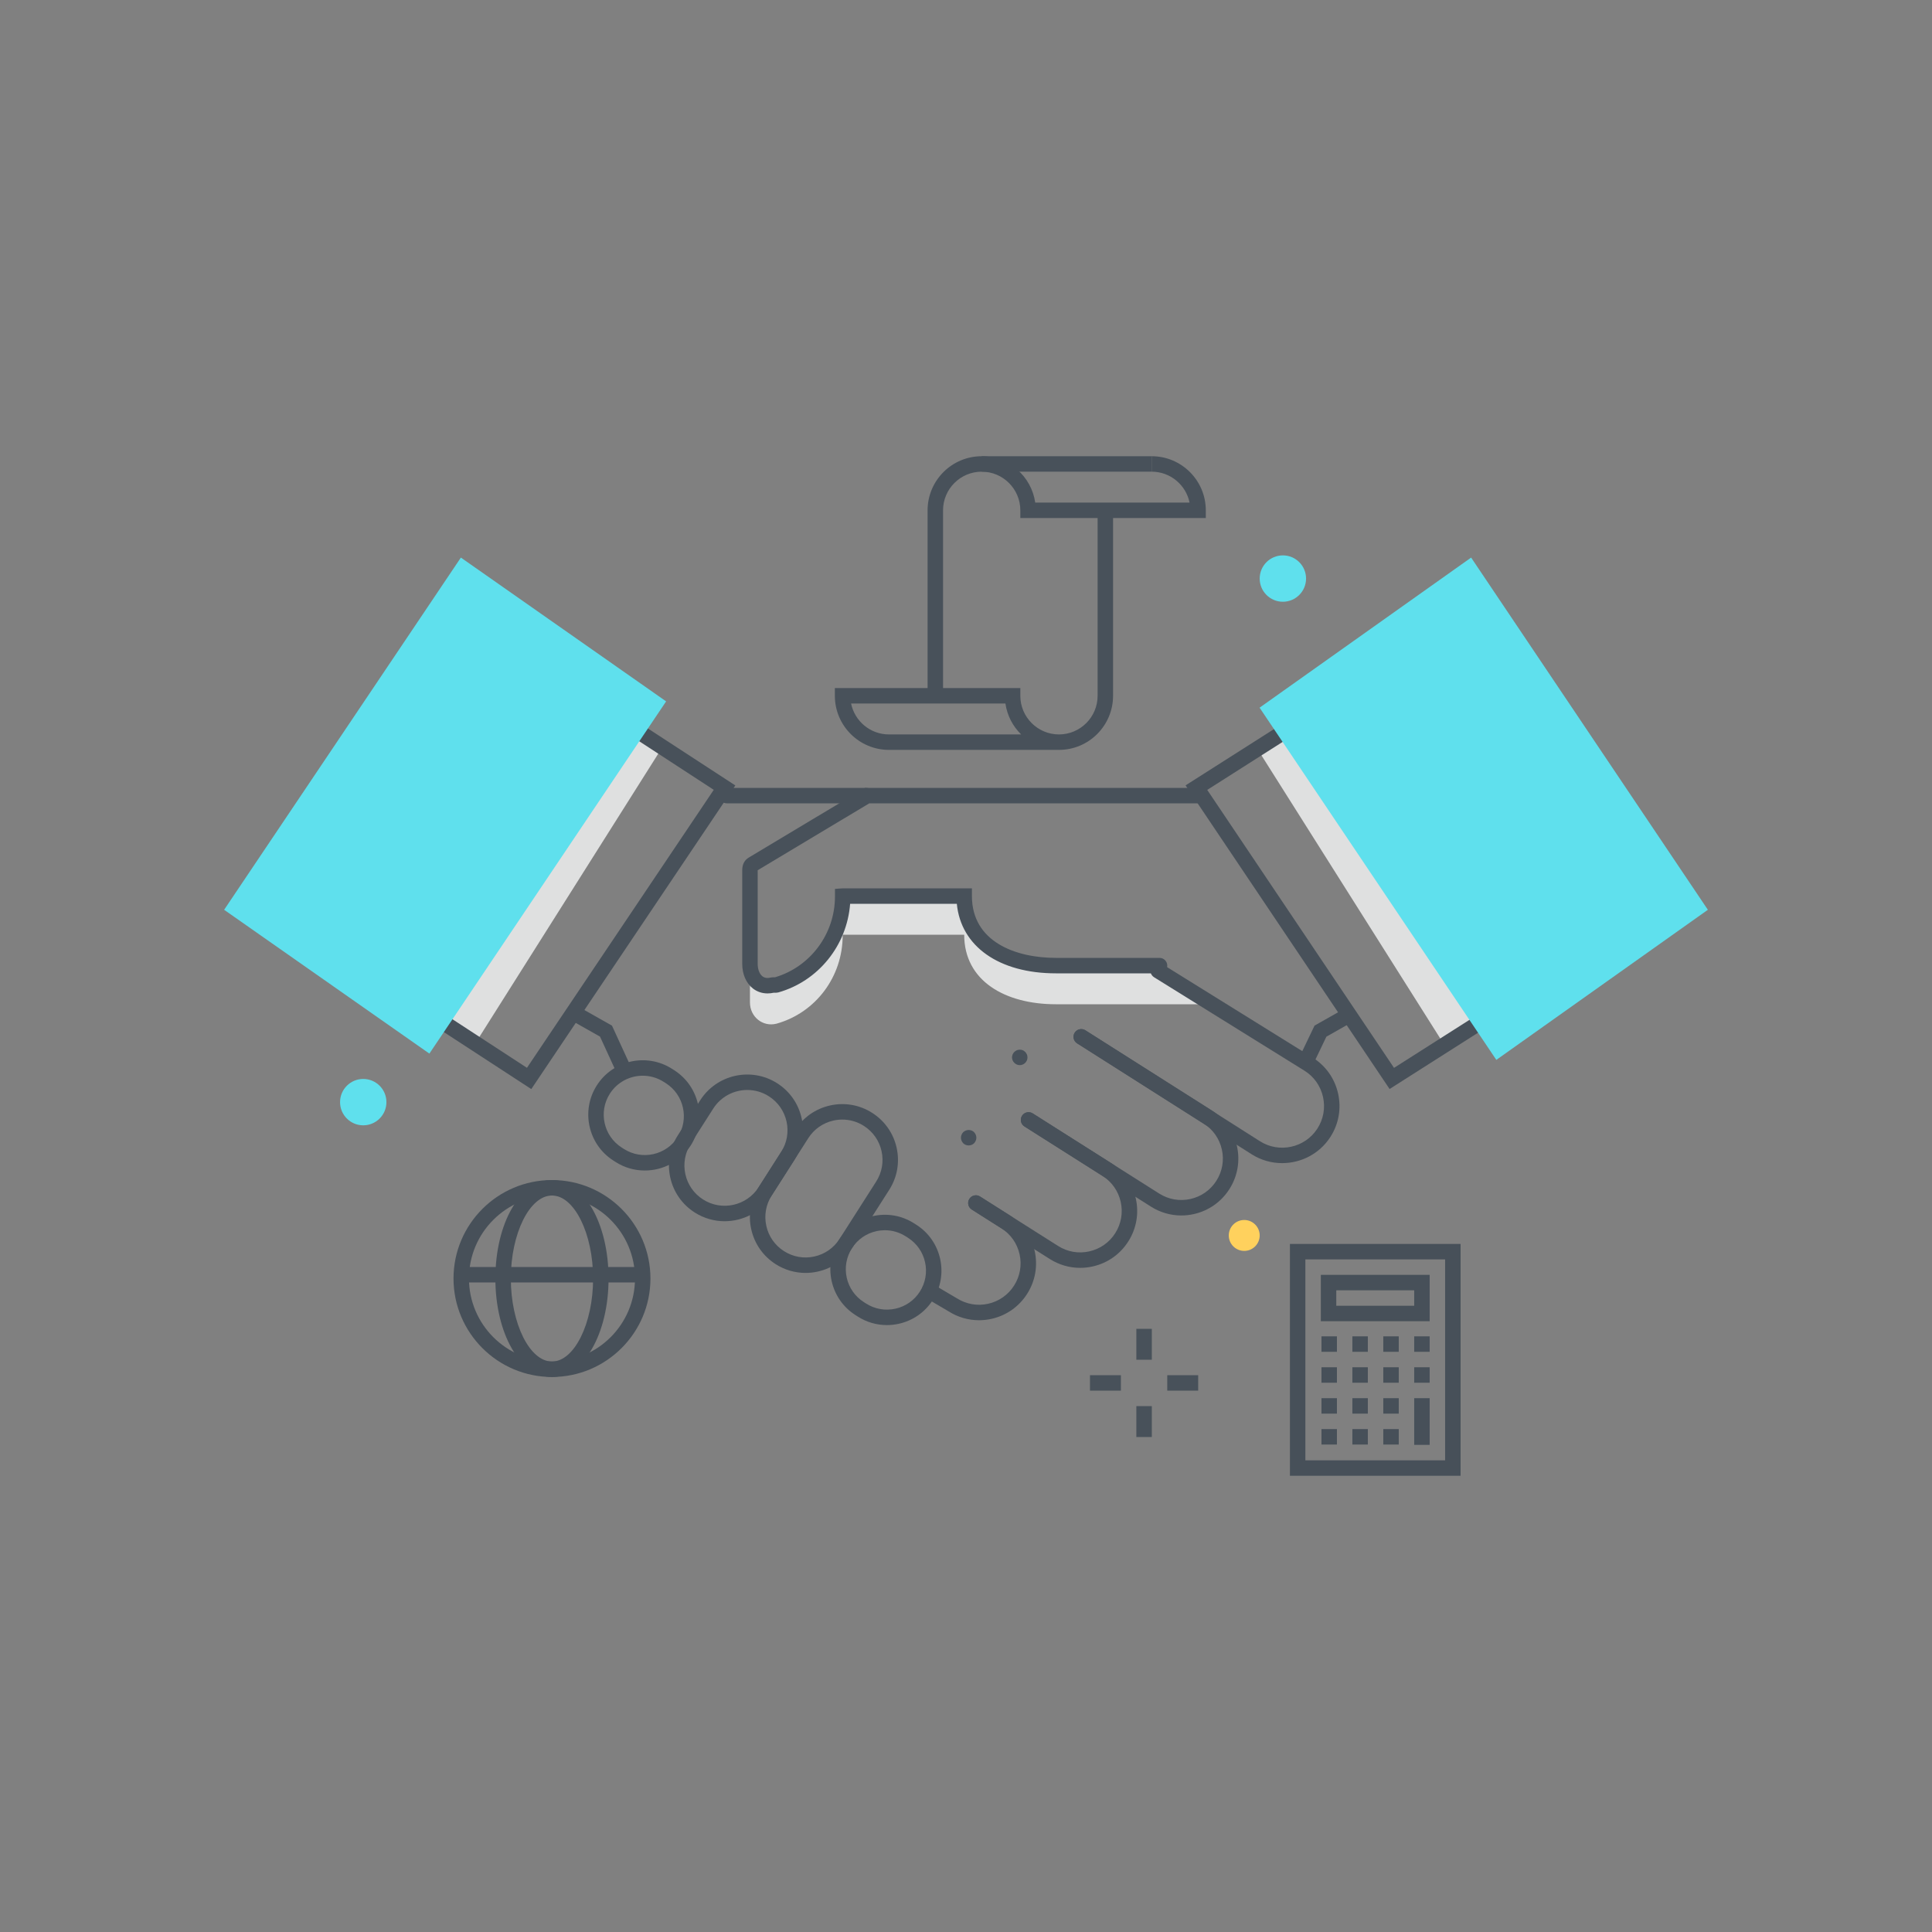 <svg xmlns="http://www.w3.org/2000/svg" xmlns:xlink="http://www.w3.org/1999/xlink" width="250" height="250" viewBox="0 0 250 250">
  <rect x="0" y="0" width="250" height="250" fill="#808080" stroke="none"/>
  <defs>
    <path id="cc191-a"/>
    <path id="cc191-b"/>
  </defs>
  <g fill="none" fill-rule="evenodd">
    <path fill="#5FE0ED" d="M169.003 74.866C169.003 76.523 167.66 77.866 166.003 77.866 164.346 77.866 163.003 76.523 163.003 74.866 163.003 73.21 164.346 71.866 166.003 71.866 167.66 71.866 169.003 73.21 169.003 74.866M50.003 142.616C50.003 144.273 48.66 145.616 47.003 145.616 45.346 145.616 44.003 144.273 44.003 142.616 44.003 140.96 45.346 139.616 47.003 139.616 48.66 139.616 50.003 140.96 50.003 142.616"/>
    <path fill="#DFE0E0" d="M150.17,124.95 L136.637,124.95 C130.081,124.95 124.766,121.95 124.766,115.95 L109.044,115.95 L109.044,116.024 C109.044,121.344 105.605,126.016 100.485,127.46 C98.692,127.92 97.044,126.565 97.044,124.714 L97.044,129.717 C97.044,131.568 98.692,132.923 100.485,132.463 C105.605,131.019 109.044,126.347 109.044,121.027 L109.044,120.95 L124.766,120.95 C124.766,126.95 130.081,129.95 136.637,129.95 L157.67,129.95 L150.17,124.95"/>
    <polyline fill="#DFE0E0" points="55.003 131.866 61.754 134.617 85.753 96.617 79.003 91.866 55.003 131.866"/>
    <polyline fill="#DFE0E0" points="193.003 131.033 186.835 135.117 162.837 97.117 169.586 92.366 193.003 131.033"/>
    <path fill="#48515A" d="M99.325 128.548C98.624 128.548 97.973 128.333 97.433 127.915 96.551 127.23 96.044 126.064 96.044 124.714L96.044 112.614C96.044 111.858 96.327 111.305 96.887 110.97L111.933 101.95 155.044 101.95C155.597 101.95 156.044 102.397 156.044 102.95 156.044 103.502 155.597 103.95 155.044 103.95L112.486 103.95 98.044 112.608C98.044 112.61 98.044 112.612 98.044 112.614L98.044 124.714C98.044 125.43 98.274 126.036 98.659 126.334 98.94 126.553 99.309 126.604 99.754 126.491L100.003 126.459 100.291 126.459C104.863 125.108 108.044 120.836 108.044 116.024L108.044 115.024 109.044 114.95 125.766 114.95 125.766 115.95C125.766 121.848 131.382 123.95 136.637 123.95L150.044 123.95C150.597 123.95 151.044 124.397 151.044 124.95 151.044 125.502 150.597 125.95 150.044 125.95L136.637 125.95C129.256 125.95 124.34 122.452 123.813 116.95L110.006 116.95C109.596 122.35 105.886 126.961 100.704 128.422L100.433 128.459 100.12 128.459C99.85 128.519 99.584 128.548 99.325 128.548M80.799 139.617C80.42 139.617 80.058 139.401 79.89 139.034L77.642 134.139 73.986 132.071C73.506 131.799 73.337 131.189 73.609 130.708 73.88 130.228 74.491 130.059 74.972 130.331L79.19 132.717 81.707 138.2C81.937 138.702 81.717 139.295 81.216 139.526 81.08 139.587 80.938 139.617 80.799 139.617M126.682 170.838C125.302 170.838 123.948 170.449 122.754 169.692L119.756 167.926C119.281 167.646 119.122 167.033 119.402 166.557 119.684 166.082 120.295 165.924 120.772 166.204L123.797 167.986C125.035 168.77 126.471 169.019 127.87 168.706 129.268 168.392 130.461 167.553 131.228 166.342 131.996 165.131 132.246 163.695 131.932 162.296 131.619 160.898 130.779 159.705 129.569 158.938L125.745 156.515C125.278 156.219 125.14 155.602 125.435 155.135 125.731 154.668 126.35 154.529 126.815 154.826L130.639 157.249C132.301 158.301 133.454 159.939 133.884 161.859 134.314 163.779 133.971 165.751 132.918 167.413 131.865 169.075 130.227 170.227 128.308 170.658 127.767 170.779 127.223 170.838 126.682 170.838"/>
    <path fill="#48515A" d="M139.769,164.06 C138.389,164.06 137.035,163.67 135.841,162.914 L125.745,156.515 C125.278,156.219 125.14,155.602 125.435,155.135 C125.731,154.668 126.35,154.529 126.815,154.826 L136.912,161.224 C138.123,161.992 139.561,162.244 140.957,161.927 C142.356,161.614 143.549,160.775 144.316,159.564 C145.083,158.353 145.333,156.917 145.019,155.518 C144.706,154.12 143.867,152.927 142.656,152.16 L132.56,145.761 C132.094,145.465 131.955,144.848 132.251,144.381 C132.547,143.914 133.164,143.776 133.631,144.072 L143.726,150.47 C145.389,151.523 146.541,153.161 146.971,155.081 C147.402,157 147.059,158.972 146.005,160.634 C144.952,162.296 143.315,163.449 141.395,163.879 C140.854,164 140.31,164.06 139.769,164.06"/>
    <path fill="#48515A" d="M152.857,157.282 C151.477,157.282 150.122,156.891 148.928,156.134 L132.56,145.761 C132.094,145.465 131.955,144.848 132.251,144.381 C132.547,143.914 133.164,143.776 133.631,144.072 L149.999,154.445 C151.21,155.212 152.645,155.46 154.045,155.149 C155.443,154.835 156.636,153.997 157.403,152.786 C158.171,151.575 158.421,150.138 158.107,148.74 C157.793,147.341 156.954,146.149 155.744,145.381 L139.375,135.007 C138.909,134.711 138.77,134.094 139.066,133.627 C139.362,133.161 139.98,133.022 140.446,133.318 L156.814,143.692 C158.476,144.745 159.628,146.382 160.059,148.302 C160.489,150.222 160.146,152.194 159.093,153.856 C158.039,155.518 156.402,156.67 154.482,157.101 C153.942,157.222 153.398,157.282 152.857,157.282"/>
    <path fill="#48515A" d="M171.291 146.61L171.301 146.61 171.291 146.61zM165.91 150.508C164.553 150.508 163.184 150.138 161.963 149.362L139.374 135.006C138.908 134.71 138.77 134.092 139.067 133.626 139.363 133.161 139.981 133.023 140.447 133.319L163.036 147.674C165.512 149.249 168.823 148.537 170.435 146.091L170.454 146.062C171.252 144.836 171.517 143.375 171.199 141.946 170.881 140.518 170.022 139.306 168.779 138.535L149.336 126.456C148.867 126.164 148.723 125.547 149.014 125.079 149.305 124.608 149.92 124.465 150.392 124.756L169.834 136.835C171.538 137.893 172.716 139.554 173.151 141.512 173.582 143.451 173.231 145.434 172.162 147.104L172.129 147.156C170.717 149.324 168.335 150.508 165.91 150.508zM50.486 126.635L68.189 138.174 92.359 102.204 74.656 90.665 50.486 126.635zM68.749 140.926L47.695 127.204 74.095 87.914 95.15 101.635 68.749 140.926z"/>
    <path fill="#48515A" d="M169 138.327C168.855 138.327 168.708 138.295 168.569 138.229 168.071 137.99 167.86 137.393 168.099 136.895L170.102 132.712 173.773 130.636C174.252 130.366 174.863 130.533 175.136 131.014 175.407 131.495 175.238 132.105 174.757 132.376L171.634 134.144 169.903 137.758C169.731 138.118 169.373 138.327 169 138.327M83.173 139.197C81.507 139.197 79.873 140.02 78.912 141.526 77.415 143.871 78.105 146.997 80.45 148.494L80.733 148.674C83.077 150.17 86.203 149.481 87.701 147.136 89.197 144.792 88.507 141.666 86.162 140.168L85.879 139.988C85.04 139.453 84.102 139.197 83.173 139.197zM83.436 151.464C82.14 151.464 80.829 151.108 79.657 150.36L79.658 150.36 79.374 150.179C76.1 148.088 75.137 143.724 77.227 140.45 79.317 137.175 83.68 136.211 86.956 138.302L87.239 138.483C90.513 140.574 91.477 144.938 89.386 148.212 88.044 150.315 85.763 151.464 83.436 151.464zM114.502 159.191C114.138 159.191 113.77 159.231 113.405 159.312 112.089 159.602 110.965 160.388 110.24 161.524 109.515 162.66 109.276 164.01 109.566 165.326 109.857 166.642 110.642 167.766 111.778 168.491L112.061 168.671C113.197 169.397 114.547 169.635 115.864 169.345 117.18 169.055 118.304 168.269 119.029 167.133 119.754 165.998 119.993 164.647 119.703 163.332 119.412 162.015 118.626 160.891 117.49 160.167L117.207 159.986C116.386 159.461 115.454 159.191 114.502 159.191zM114.762 171.466C113.434 171.466 112.132 171.089 110.986 170.357L110.703 170.176C109.116 169.165 108.019 167.594 107.613 165.757 107.208 163.919 107.542 162.034 108.555 160.448 109.567 158.862 111.137 157.764 112.974 157.359 114.812 156.954 116.698 157.287 118.284 158.3L118.567 158.481C120.153 159.493 121.25 161.062 121.655 162.9 122.061 164.738 121.727 166.623 120.714 168.209 119.702 169.795 118.132 170.893 116.294 171.298 115.785 171.411 115.272 171.466 114.762 171.466z"/>
    <path fill="#48515A" d="M96.696,141.042 C94.975,141.042 93.287,141.893 92.294,143.449 L89.382,148.01 C88.633,149.184 88.386,150.58 88.686,151.939 C88.986,153.299 89.798,154.46 90.972,155.209 C93.394,156.756 96.622,156.042 98.171,153.621 L101.082,149.059 C101.831,147.885 102.079,146.49 101.779,145.13 C101.478,143.77 100.667,142.609 99.493,141.86 C98.626,141.306 97.656,141.042 96.696,141.042 Z M93.765,158.027 C92.437,158.027 91.095,157.661 89.895,156.895 C88.271,155.859 87.148,154.251 86.733,152.371 C86.318,150.489 86.66,148.558 87.697,146.934 L90.608,142.373 C92.748,139.021 97.217,138.035 100.569,140.174 C102.193,141.21 103.316,142.818 103.731,144.699 C104.147,146.581 103.805,148.511 102.768,150.135 L99.856,154.697 C98.482,156.849 96.147,158.027 93.765,158.027 Z"/>
    <path fill="#48515A" d="M108.993 144.872C108.616 144.872 108.236 144.913 107.859 144.997 106.5 145.296 105.338 146.108 104.589 147.282L99.856 154.697C99.107 155.871 98.86 157.265 99.16 158.625 99.46 159.985 100.272 161.146 101.446 161.895 102.62 162.645 104.015 162.894 105.374 162.591 106.734 162.292 107.895 161.48 108.645 160.306L113.377 152.892C114.126 151.718 114.374 150.323 114.074 148.963 113.773 147.603 112.962 146.442 111.788 145.693 110.94 145.151 109.975 144.872 108.993 144.872zM104.237 164.716C102.877 164.716 101.543 164.331 100.37 163.581 98.745 162.544 97.622 160.937 97.207 159.056 96.792 157.174 97.134 155.245 98.171 153.621L102.903 146.206C103.94 144.582 105.547 143.458 107.429 143.043 109.311 142.628 111.241 142.97 112.864 144.007 114.488 145.043 115.611 146.651 116.027 148.532 116.442 150.414 116.1 152.344 115.063 153.968L110.33 161.382C109.294 163.006 107.687 164.129 105.806 164.544 105.284 164.66 104.759 164.716 104.237 164.716zM112.044 103.95L94.044 103.95C93.492 103.95 93.044 103.502 93.044 102.95 93.044 102.397 93.492 101.95 94.044 101.95L112.044 101.95C112.597 101.95 113.044 102.397 113.044 102.95 113.044 103.502 112.597 103.95 112.044 103.95M156.216 102.212L180.386 138.183 197.263 127.44 173.094 91.47 156.216 102.212zM179.813 140.917L153.412 101.626 173.666 88.736 200.067 128.026 179.813 140.917z"/>
    <g transform="translate(131 136)"/>
    <path fill="#48515A" d="M131.953,137.83 C131.693,137.83 131.443,137.719 131.253,137.53 C131.153,137.44 131.083,137.33 131.033,137.209 C130.983,137.089 130.953,136.959 130.953,136.83 C130.953,136.7 130.983,136.57 131.033,136.45 C131.083,136.32 131.153,136.219 131.253,136.12 C131.343,136.03 131.453,135.959 131.573,135.9 C131.813,135.809 132.093,135.799 132.343,135.9 C132.463,135.959 132.573,136.03 132.663,136.12 C132.753,136.219 132.833,136.32 132.883,136.45 C132.933,136.57 132.953,136.7 132.953,136.83 C132.953,136.959 132.933,137.089 132.883,137.209 C132.833,137.33 132.753,137.44 132.663,137.53 C132.573,137.629 132.463,137.7 132.343,137.75 C132.213,137.799 132.093,137.83 131.953,137.83"/>
    <g transform="translate(125 147)"/>
    <path fill="#48515A" d="M125.343,148.219 C125.073,148.219 124.823,148.12 124.633,147.929 C124.543,147.83 124.473,147.719 124.423,147.599 C124.373,147.48 124.343,147.349 124.343,147.219 C124.343,147.089 124.373,146.959 124.423,146.839 C124.473,146.719 124.543,146.61 124.633,146.509 C124.733,146.419 124.833,146.349 124.963,146.299 C125.333,146.139 125.773,146.23 126.053,146.509 C126.143,146.61 126.213,146.719 126.263,146.839 C126.313,146.959 126.343,147.089 126.343,147.219 C126.343,147.349 126.313,147.48 126.263,147.599 C126.213,147.719 126.143,147.83 126.053,147.929 C125.863,148.12 125.613,148.219 125.343,148.219"/>
    <path fill="#475059" d="M71.426,154.698 C65.503,154.698 60.685,159.516 60.685,165.439 C60.685,171.362 65.503,176.18 71.426,176.18 C77.349,176.18 82.167,171.362 82.167,165.439 C82.167,159.516 77.349,154.698 71.426,154.698 Z M71.426,178.18 C64.4,178.18 58.684,172.464 58.684,165.439 C58.684,158.414 64.4,152.698 71.426,152.698 C78.451,152.698 84.167,158.414 84.167,165.439 C84.167,172.464 78.451,178.18 71.426,178.18 Z"/>
    <path fill="#475059" d="M71.425,154.698 C68.54,154.698 66.102,159.617 66.102,165.439 C66.102,171.261 68.54,176.18 71.425,176.18 C74.31,176.18 76.747,171.261 76.747,165.439 C76.747,159.617 74.31,154.698 71.425,154.698 Z M71.425,178.18 C67.319,178.18 64.102,172.583 64.102,165.439 C64.102,158.294 67.319,152.698 71.425,152.698 C75.531,152.698 78.747,158.294 78.747,165.439 C78.747,172.583 75.531,178.18 71.425,178.18 Z"/>
    <polygon fill="#475059" points="60.044 165.95 83.044 165.95 83.044 163.95 60.044 163.95"/>
    <path fill="#FFD15D" d="M163.003,159.866 C163.003,160.971 162.108,161.866 161.003,161.866 C159.899,161.866 159.003,160.971 159.003,159.866 C159.003,158.762 159.899,157.866 161.003,157.866 C162.108,157.866 163.003,158.762 163.003,159.866"/>
    <polyline fill="#5FE0ED" points="193.624 137.149 220.997 117.726 190.362 72.15 162.99 91.573 193.624 137.149"/>
    <polyline fill="#5FE0ED" points="55.562 136.335 29.003 117.726 59.638 72.15 86.197 90.759 55.562 136.335"/>
    <polygon fill="#48515A" points="147.044 175.95 149.044 175.95 149.044 171.95 147.044 171.95"/>
    <polygon fill="#48515A" points="147.044 185.95 149.044 185.95 149.044 181.95 147.044 181.95"/>
    <polygon fill="#48515A" points="151.044 179.95 155.044 179.95 155.044 177.95 151.044 177.95"/>
    <polygon fill="#48515A" points="141.044 179.95 145.044 179.95 145.044 177.95 141.044 177.95"/>
    <path fill="#475059" d="M168.915,188.965 L186.998,188.965 L186.998,162.965 L168.915,162.965 L168.915,188.965 Z M166.915,190.965 L188.998,190.965 L188.998,160.965 L166.915,160.965 L166.915,190.965 Z"/>
    <path fill="#475059" d="M172.915 168.965L182.998 168.965 182.998 166.965 172.915 166.965 172.915 168.965zM170.915 170.965L184.998 170.965 184.998 164.965 170.915 164.965 170.915 170.965zM170.998 174.923L172.998 174.923 172.998 172.923 170.998 172.923 170.998 174.923zM170.998 178.923L172.998 178.923 172.998 176.923 170.998 176.923 170.998 178.923zM170.998 182.923L172.998 182.923 172.998 180.923 170.998 180.923 170.998 182.923zM170.998 186.923L172.998 186.923 172.998 184.923 170.998 184.923 170.998 186.923zM174.998 174.923L176.998 174.923 176.998 172.923 174.998 172.923 174.998 174.923zM174.998 178.923L176.998 178.923 176.998 176.923 174.998 176.923 174.998 178.923zM174.998 182.923L176.998 182.923 176.998 180.923 174.998 180.923 174.998 182.923zM174.998 186.923L176.998 186.923 176.998 184.923 174.998 184.923 174.998 186.923zM178.998 174.923L180.998 174.923 180.998 172.923 178.998 172.923 178.998 174.923zM178.998 178.923L180.998 178.923 180.998 176.923 178.998 176.923 178.998 178.923zM178.998 182.923L180.998 182.923 180.998 180.923 178.998 180.923 178.998 182.923zM178.998 186.923L180.998 186.923 180.998 184.923 178.998 184.923 178.998 186.923zM182.998 174.923L184.998 174.923 184.998 172.923 182.998 172.923 182.998 174.923zM182.998 178.923L184.998 178.923 184.998 176.923 182.998 176.923 182.998 178.923z"/>
    <path fill="#FFF" d="M183.998,180.924 L183.998,186.965"/>
    <polygon fill="#475059" points="182.998 186.965 184.998 186.965 184.998 180.923 182.998 180.923"/>
    <polygon fill="#48515A" points="127.03 61.035 149.03 61.035 149.03 59.035 127.03 59.035"/>
    <path fill="#48515A" d="M110.13,91.035 C110.595,93.314 112.615,95.035 115.03,95.035 L132.135,95.035 C131.062,93.984 130.325,92.591 130.101,91.035 L110.13,91.035 Z M137.03,97.035 L115.03,97.035 C111.17,97.035 108.03,93.894 108.03,90.035 L108.03,89.035 L132.03,89.035 L132.03,90.035 C132.03,92.791 134.273,95.035 137.03,95.035 C139.787,95.035 142.03,92.791 142.03,90.035 L142.03,66.035 L144.03,66.035 L144.03,90.035 C144.03,93.894 140.89,97.035 137.03,97.035 Z"/>
    <path fill="#48515A" d="M122.03,90.035 L120.03,90.035 L120.03,66.035 C120.03,62.175 123.17,59.035 127.03,59.035 C130.55,59.035 133.472,61.647 133.958,65.035 L153.929,65.035 C153.465,62.755 151.444,61.035 149.03,61.035 L149.03,59.035 C152.89,59.035 156.03,62.175 156.03,66.035 L156.03,67.035 L132.03,67.035 L132.03,66.035 C132.03,63.278 129.787,61.035 127.03,61.035 C124.273,61.035 122.03,63.278 122.03,66.035 L122.03,90.035"/>
  </g>
</svg>
